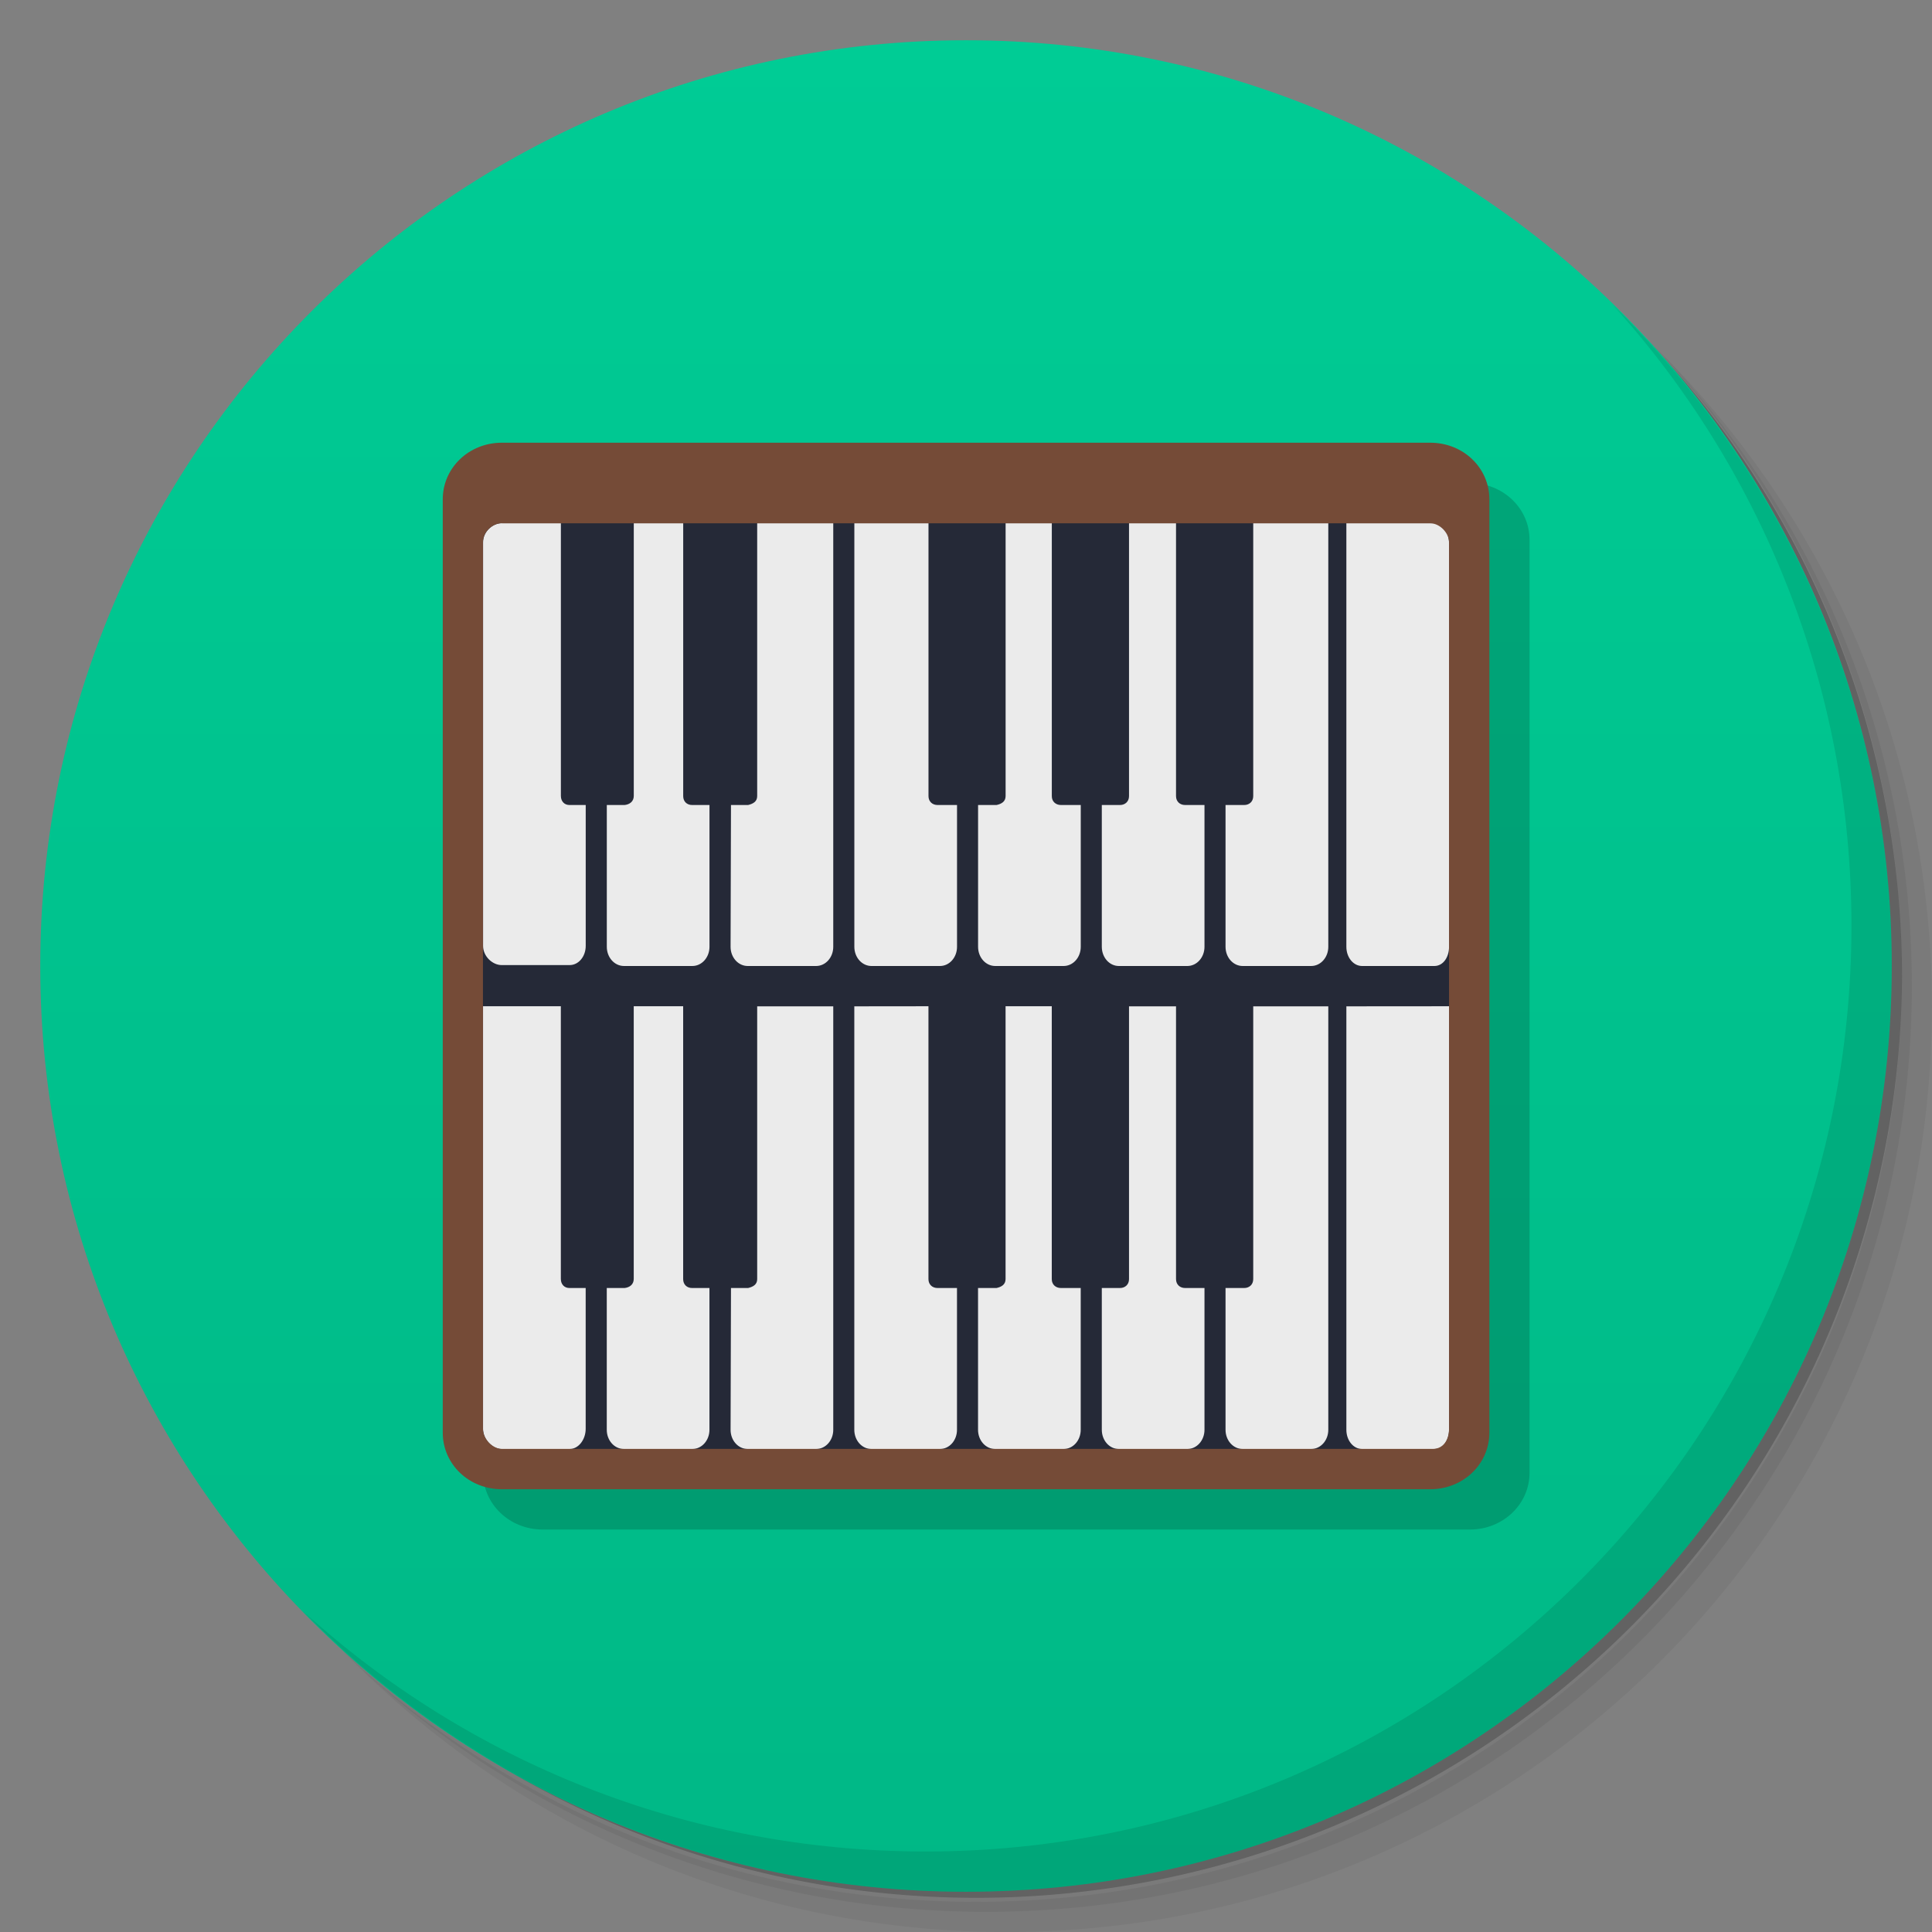 <svg version="1.1" viewBox="0 0 48 48" xmlns="http://www.w3.org/2000/svg" xmlns:xlink="http://www.w3.org/1999/xlink">
 <rect x="0" y="0" width="48" height="48" fill="#808080" stroke="none"/>
 <defs>
  <linearGradient id="linearGradient3764" x1="1" x2="47" gradientTransform="matrix(0 -1 1 0 -1.5e-6 48)" gradientUnits="userSpaceOnUse">
   <stop style="stop-color:#00b886" offset="0"/>
   <stop style="stop-color:#00cc95" offset="1"/>
  </linearGradient>
 </defs>
 <path d="m36.31 5c5.859 4.062 9.688 10.831 9.688 18.5 0 12.426-10.07 22.5-22.5 22.5-7.669 0-14.438-3.828-18.5-9.688 1.037 1.822 2.306 3.499 3.781 4.969 4.085 3.712 9.514 5.969 15.469 5.969 12.703 0 23-10.298 23-23 0-5.954-2.256-11.384-5.969-15.469-1.469-1.475-3.147-2.744-4.969-3.781zm4.969 3.781c3.854 4.113 6.219 9.637 6.219 15.719 0 12.703-10.297 23-23 23-6.081 0-11.606-2.364-15.719-6.219 4.16 4.144 9.883 6.719 16.219 6.719 12.703 0 23-10.298 23-23 0-6.335-2.575-12.06-6.719-16.219z" style="opacity:.05"/>
 <path d="m41.28 8.781c3.712 4.085 5.969 9.514 5.969 15.469 0 12.703-10.297 23-23 23-5.954 0-11.384-2.256-15.469-5.969 4.113 3.854 9.637 6.219 15.719 6.219 12.703 0 23-10.298 23-23 0-6.081-2.364-11.606-6.219-15.719z" style="opacity:.1"/>
 <path d="m31.25 2.375c8.615 3.154 14.75 11.417 14.75 21.13 0 12.426-10.07 22.5-22.5 22.5-9.708 0-17.971-6.135-21.12-14.75a23 23 0 0 0 44.875-7 23 23 0 0 0-16-21.875z" style="opacity:.2"/>
 <path d="m24 1c12.703 0 23 10.297 23 23s-10.297 23-23 23-23-10.297-23-23 10.297-23 23-23z" style="fill:url(#linearGradient3764)"/>
 <path d="m40.03 7.531c3.712 4.084 5.969 9.514 5.969 15.469 0 12.703-10.297 23-23 23-5.954 0-11.384-2.256-15.469-5.969 4.178 4.291 10.01 6.969 16.469 6.969 12.703 0 23-10.298 23-23 0-6.462-2.677-12.291-6.969-16.469z" style="opacity:.1"/>
 <path d="m13.482 12h23.039c0.82 0 1.48 0.629 1.48 1.411v23.179c0 0.782-0.66 1.411-1.48 1.411h-23.039c-0.82 0-1.48-0.629-1.48-1.411v-23.179c0-0.782 0.66-1.411 1.48-1.411z" style="fill-opacity:.173"/>
 <path d="m36.502 12.411v23.179c0 0.782-0.16 0.911-0.981 0.911h-23.039c-0.82 0-0.977-0.129-0.98-0.911v-23.179z" style="fill:#252937"/>
 <path d="m12.461 13c-0.221 0-0.459 0.209-0.459 0.473v10.027c0 0.264 0.238 0.477 0.459 0.477h1.693c0.221 0 0.398-0.213 0.398-0.477v-3.5h-0.408c-0.116 0-0.209-0.086-0.209-0.225v-6.775h-1.475zm3.285 0v6.775c0 0.138-0.103 0.212-0.227 0.225h-0.443v3.523c0 0.264 0.19 0.477 0.426 0.477h1.699c0.236 0 0.426-0.213 0.426-0.477v-3.523h-0.434c-0.123 0-0.219-0.083-0.219-0.221v-6.779h-1.228zm3.066 0v6.779c0 0.138-0.105 0.192-0.225 0.221h-0.426l-0.01 3.523c-6.23e-4 0.264 0.19 0.477 0.426 0.477h1.699c0.236 0 0.426-0.213 0.426-0.477 7.47e-4 -2.524 0-10.523 0-10.523h-1.891zm2.414 0v10.523c0 0.264 0.19 0.477 0.426 0.477h1.701c0.235 0 0.424-0.213 0.424-0.477v-3.523h-0.486c-0.123 0-0.223-0.083-0.223-0.221v-6.779h-1.842zm3.758 0v6.779c-7.47e-4 0.137-0.104 0.195-0.225 0.221h-0.459v3.523c0 0.264 0.19 0.477 0.426 0.477h1.699c0.236 0 0.426-0.213 0.426-0.477v-3.523h-0.494c-0.123 0-0.226-0.083-0.225-0.221v-6.779h-1.148zm3.066 0v6.779c0 0.138-0.1 0.221-0.223 0.221h-0.453v3.523c6.23e-4 0.264 0.188 0.477 0.424 0.477h1.701c0.235 0 0.426-0.213 0.426-0.477v-3.523h-0.484c-0.123 0-0.223-0.083-0.223-0.221v-6.779h-1.168zm3.086 0v6.779c0 0.138-0.1 0.221-0.223 0.221h-0.465v3.523c0 0.264 0.19 0.477 0.426 0.477h1.701c0.236 0 0.426-0.213 0.426-0.477v-10.523h-1.865zm2.314 0v10.523c0 0.264 0.174 0.477 0.391 0.477h1.795c0.216 0 0.365-0.213 0.365-0.477v-10.023c0-0.264-0.149-0.5-0.365-0.5h-2.186zm-21.449 12v10.5c0 0.264 0.238 0.5 0.459 0.5h1.693c0.221 0 0.398-0.236 0.398-0.5v-3.5h-0.408c-0.116 0-0.209-0.086-0.209-0.225v-6.775h-1.934zm3.744 0v6.775c0 0.138-0.103 0.212-0.227 0.225h-0.443v3.523c0 0.264 0.19 0.477 0.426 0.477h1.699c0.236 0 0.426-0.213 0.426-0.477v-3.523h-0.434c-0.123 0-0.219-0.083-0.219-0.221v-6.779h-1.228zm7.322 0-1.842 0.002v10.521c0 0.264 0.19 0.477 0.426 0.477h1.701c0.235 0 0.424-0.213 0.424-0.477v-3.523h-0.486c-0.123 0-0.223-0.083-0.223-0.221v-6.779zm1.916 0v6.779c-7.47e-4 0.137-0.104 0.195-0.225 0.221h-0.459v3.523c0 0.264 0.19 0.477 0.426 0.477h1.699c0.236 0 0.426-0.213 0.426-0.477v-3.523h-0.494c-0.123 0-0.226-0.083-0.225-0.221v-6.779h-1.148zm11.018 0-2.551 0.002v10.521c0 0.264 0.174 0.477 0.391 0.477h1.795c0.216 0 0.365-0.213 0.365-0.477v-10.523zm-17.189 0.002v6.777c0 0.138-0.105 0.192-0.225 0.221h-0.426l-0.01 3.523c-6.23e-4 0.264 0.19 0.477 0.426 0.477h1.699c0.236 0 0.426-0.213 0.426-0.477 7.47e-4 -2.524 0-10.521 0-10.521h-1.891zm9.238 0v6.777c0 0.138-0.1 0.221-0.223 0.221h-0.453v3.523c6.23e-4 0.264 0.188 0.477 0.424 0.477h1.701c0.235 0 0.426-0.213 0.426-0.477v-3.523h-0.484c-0.123 0-0.223-0.083-0.223-0.221v-6.777h-1.168zm3.086 0v6.777c0 0.138-0.1 0.221-0.223 0.221h-0.465v3.523c0 0.264 0.19 0.477 0.426 0.477h1.701c0.236 0 0.426-0.213 0.426-0.477v-10.521h-1.865z" style="fill:#ebebeb"/>
 <path d="m12.47 10.999c-0.819 0-1.47 0.624-1.47 1.407v23.187c0 0.783 0.648 1.407 1.47 1.407h23.063c0.819 0 1.47-0.624 1.47-1.407v-23.187c0-0.783-0.648-1.407-1.47-1.407zm0 2.002h23.063c0.248 0 0.468 0.252 0.468 0.468v22.029c0 0.262-0.131 0.5-0.407 0.5h-23.127c-0.22 0-0.468-0.237-0.468-0.5v-22.032c0-0.262 0.248-0.468 0.468-0.468z" style="fill:#754b37;stroke-width:3.543"/>
</svg>
